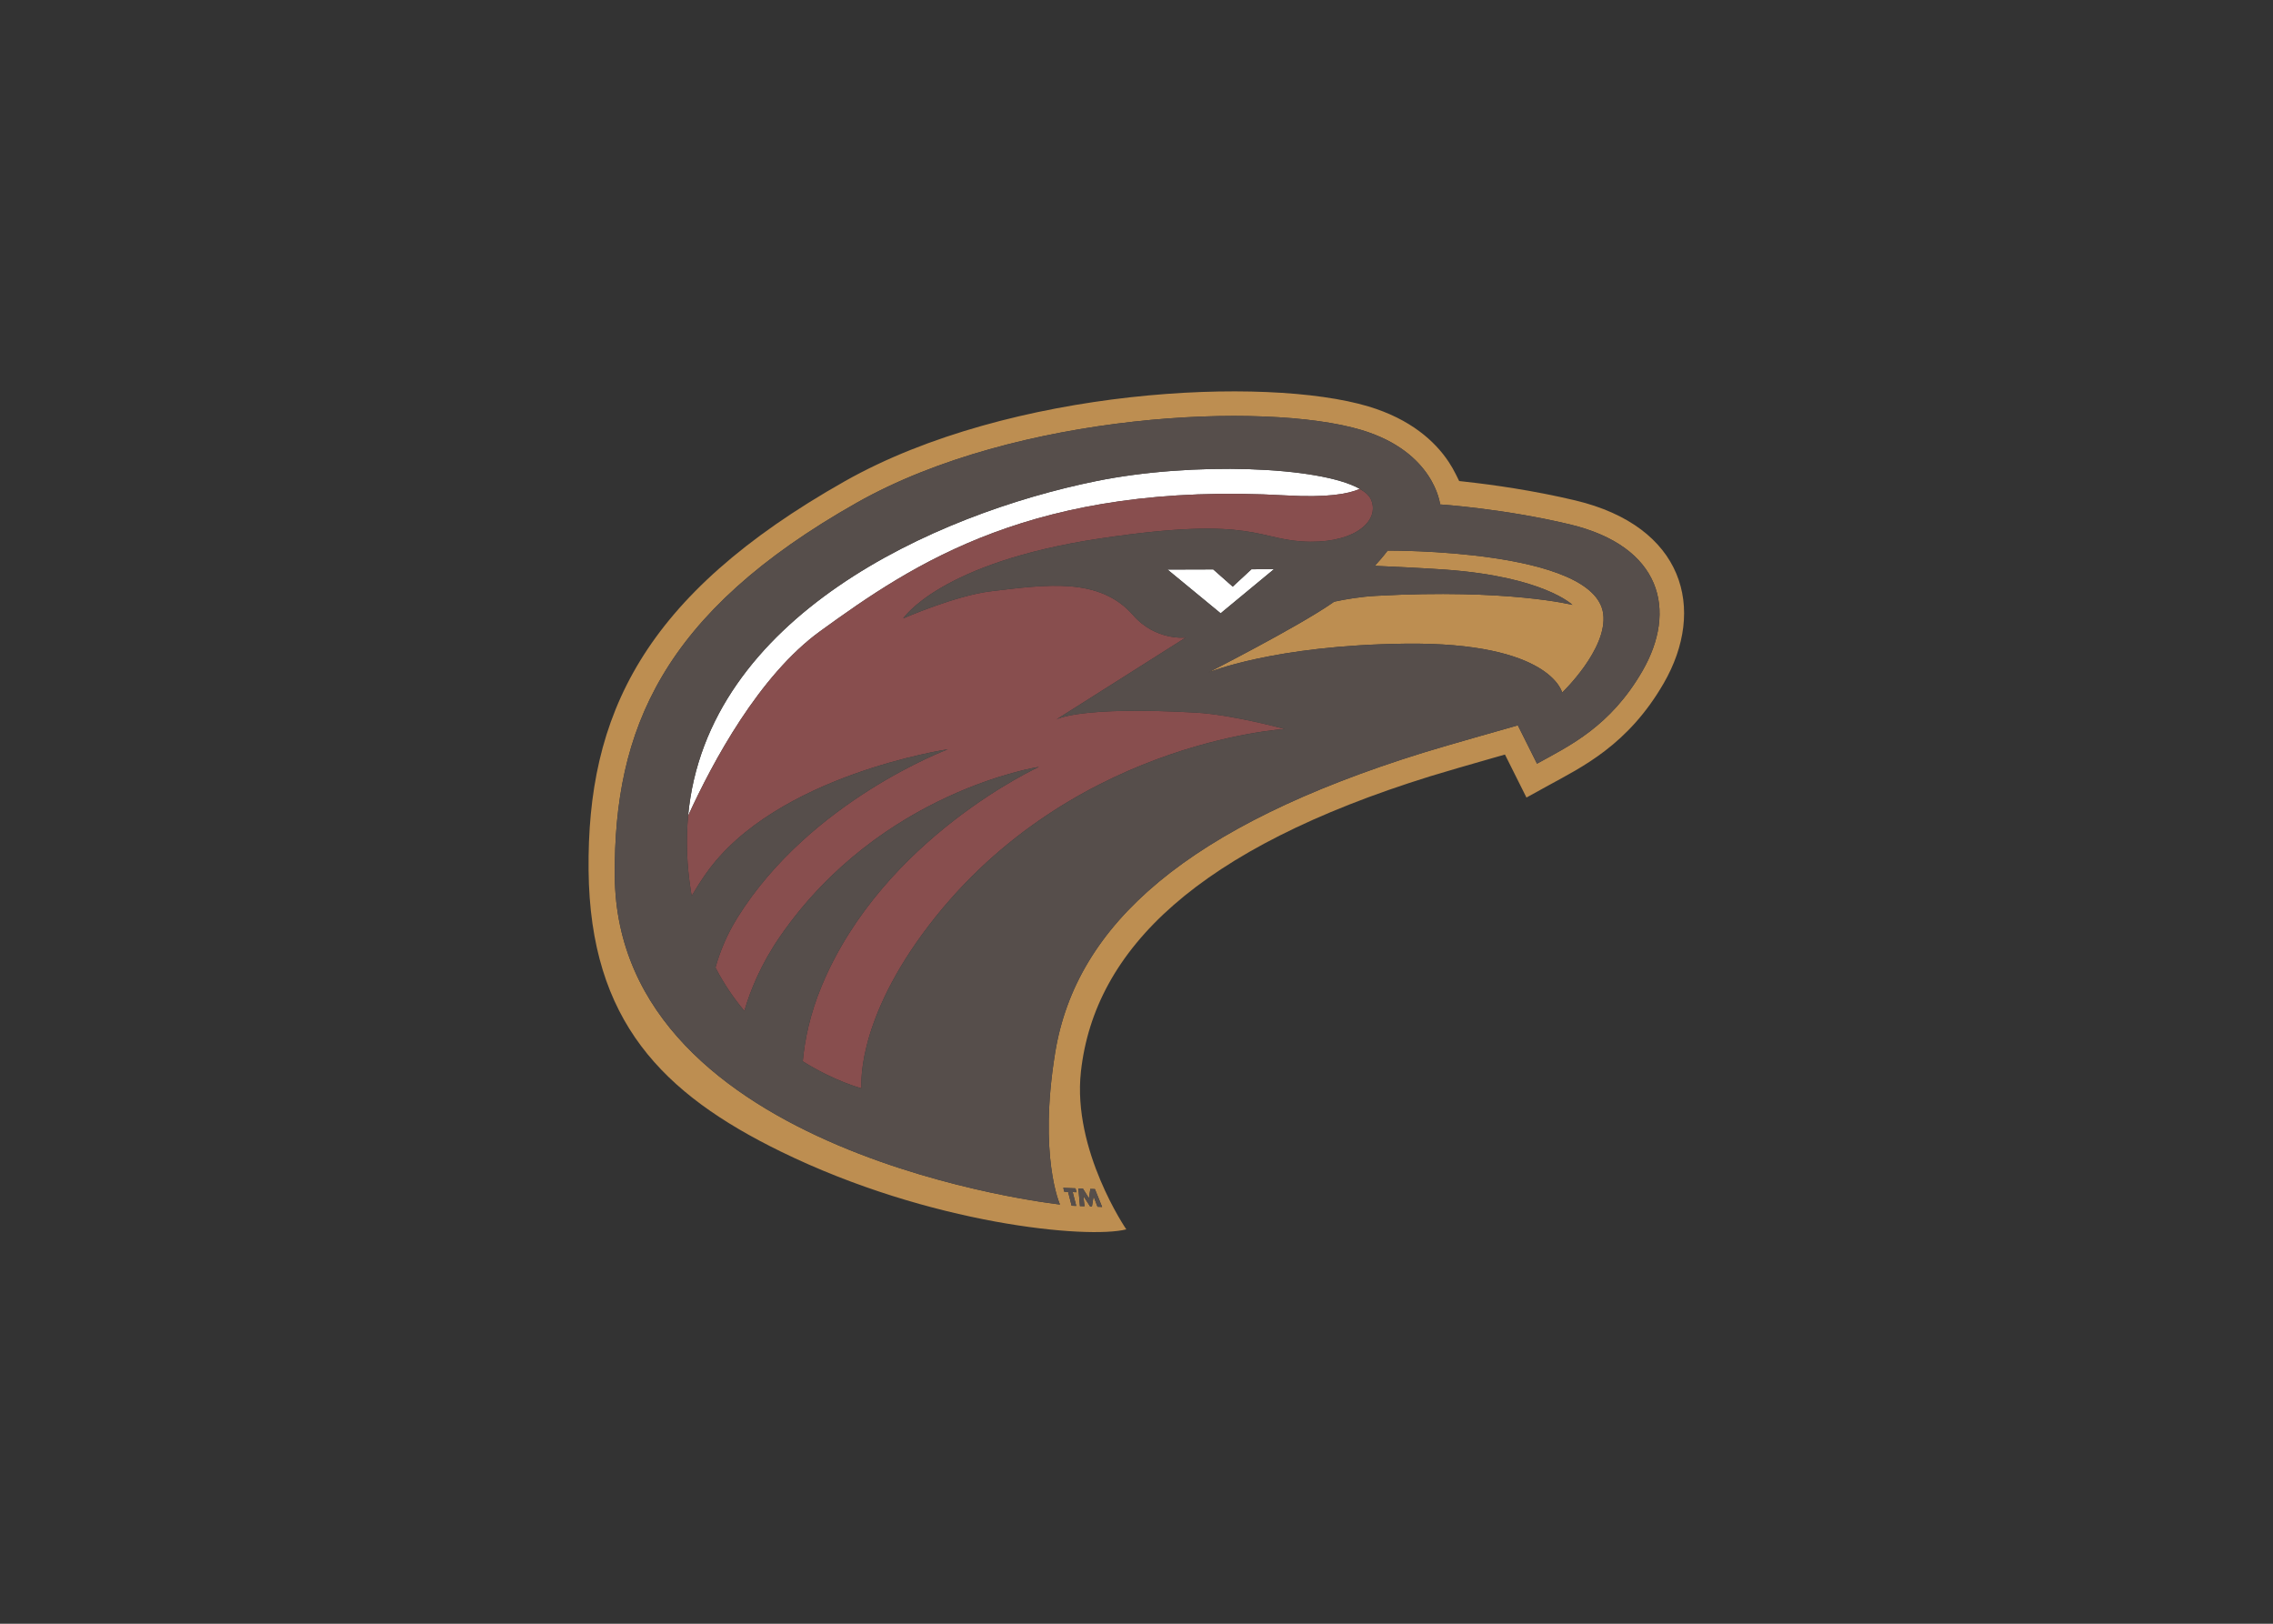 <svg clip-rule="evenodd" fill-rule="evenodd" stroke-linejoin="round" stroke-miterlimit="1.414" viewBox="0 0 560 400" xmlns="http://www.w3.org/2000/svg"><rect x="0" y="0" width="560" height="400" fill="#333333" stroke="none"/><g fill-rule="nonzero" transform="matrix(.328 0 0 .328 144.81 96.32)"><path d="m174.596 180.37c69.543-50.358 160.687-112.729 350.146-101.93 29.934 1.712 46.31-.952 55.104-4.94-29.83-16.926-125.614-20.492-197.802-5.859-121.638 24.691-292.797 101.93-306.682 251.41 18.457-40.435 53.366-105.461 99.234-138.681z" fill="#fff"/><path d="m469.799 133.995-34.342.104 39.903 32.864 40.066-33.144-16.902.07-14.079 13.045z" fill="#fff"/><path d="m600.794 119.875s-3.362 4.648-9.624 11.43c14.879.666 37.618 1.76 52.819 2.836 74.03 5.285 95.609 26.49 95.609 26.49s-48.574-12.224-147.276-6.793c-11.805.643-22.889 2.507-31.712 4.408l-1.444 1.029c-26.233 18.148-93.218 52.21-93.218 52.21s48.736-20.545 148.058-21.714c109.397-1.31 117.879 36.716 117.879 36.716s34.192-32.582 30.848-59.061c-6.169-48.902-161.939-47.551-161.939-47.551z" fill="#bd8e51"/><path d="m792.138 210.35c-24.082 41.617-54.461 55.964-79.151 69.552l-14.389-28.789s-53.782 15.166-71.322 20.615c-176.012 54.66-260.495 128.433-276.234 225.357-12.664 77.888 3.631 113.898 3.631 113.898s-333.185-36.354-334.401-247.165c-.625-109.062 35.168-197.083 181.933-279.988 119.891-67.744 306.94-76.133 378.889-54.553 54.905 16.468 59.133 55.91 59.133 55.91s47.38 3.081 97.17 14.933c69.352 16.51 81.039 64.767 54.741 110.23zm-420.217 388.717 4.524 7.221 1.029-6.992 3.451.116 5.419 13.413-3.462-.153-2.923-7.705h-.035l-1.228 7.531-1.374-.048-5.022-7.77h-.035l.854 7.601-3.437-.123-1.164-13.236zm-5.017 12.974-3.455-.134-2.672-10.407-2.866-.099-.735-2.924 9.161.357.754 2.935-2.859-.111zm374.773-529.877c-31.69-7.547-62.482-11.798-81.386-13.886l-5.764-.655-2.583-5.22c-1.446-2.917-3.199-6.016-5.327-9.22-10.302-15.505-28.655-32.103-60.215-41.575-76.741-23.036-269.002-14.062-393.276 56.133-152.232 86.016-193.715 176.223-192.521 292.335 1.151 113.255 55.864 167.898 144.597 211.243 111.985 54.713 230.237 65.71 259.301 58.344 0 0-40.633-59.272-34.091-118.441 10.203-92.236 88.23-167.774 262.337-221.848 9.811-3.046 31.033-9.157 47.697-13.922l8.482-2.408 16.144 32.291 16.826-9.268c6.296-3.46 12.962-6.98 19.785-10.961 7.337-4.281 14.838-9.074 22.334-14.821 15.446-11.828 30.741-27.608 44.094-50.69 32.298-55.83 15.324-117.974-66.434-137.431z" fill="#bd8e51"/><path d="m351.831 246.799 97.363-61.635s-22.539 2.683-39.57-16.785c-25.176-28.778-64.815-22.983-106.712-17.985-26.742 3.192-65.96 20.393-65.96 20.393s27.572-41.978 147.496-59.968c119.079-17.851 118.541 2.087 158.274 2.402 34.554.275 52.111-16.131 45.709-31.466-1.251-3.035-4.215-5.794-8.583-8.255-8.793 3.988-25.17 6.652-55.104 4.94-189.465-10.805-280.601 51.567-350.147 101.93-45.872 33.213-80.776 98.246-99.24 138.675-1.654 17.89-1.075 36.793 2.112 56.777.18 1.145.374 2.251.573 3.356 3.344-5.666 6.962-11.319 10.839-16.845 52.139-74.046 181.641-93.235 181.641-93.235s-103.122 38.377-158.011 126.269c-7.984 12.786-13.222 25.601-16.596 37.668 6.372 12.356 13.792 23.148 21.713 32.555 4.42-15.201 12.452-35.18 26.994-56.18 75.538-109.126 194.259-127.105 194.259-127.105s-116.815 53.256-163.079 164.249c-8.946 21.469-12.887 40.925-14.307 56.892 24.269 15.196 44.158 20.294 44.158 20.294s-5.091-46.604 46.025-116.307c105.532-143.895 271.873-153.554 271.873-153.554s-39.101-10.787-67.159-12.348c-87.489-4.906-104.071 4.963-104.561 5.268z" fill="#884e4e"/><g fill="#564e4b"><path d="m731.888 226.487s-8.49-38.02-117.879-36.716c-99.322 1.169-148.06 21.714-148.06 21.714s66.985-34.062 93.219-52.21l1.445-1.024c8.822-1.906 19.901-3.764 31.706-4.413 98.707-5.426 147.281 6.793 147.281 6.793s-21.58-21.205-95.61-26.485c-15.207-1.081-37.939-2.175-52.818-2.841 6.263-6.782 9.624-11.43 9.624-11.43s155.765-1.351 161.933 47.551c3.35 26.479-30.841 59.061-30.841 59.061zm-216.465-92.668-40.06 33.144-39.91-32.864 34.345-.104 14.645 12.939 14.079-13.039zm-263.745 273.614c-51.111 69.703-46.025 116.307-46.025 116.307s-19.889-5.098-44.158-20.288c1.42-15.973 5.361-35.429 14.305-56.898 46.266-110.993 163.081-164.249 163.081-164.249s-118.721 17.979-194.259 127.105c-14.542 21-22.574 40.979-26.994 56.18-7.921-9.407-15.341-20.199-21.713-32.555 3.372-12.067 8.611-24.882 16.596-37.668 54.889-87.892 158.011-126.264 158.011-126.264s-129.502 19.184-181.641 93.23c-3.877 5.526-7.496 11.179-10.834 16.845-.206-1.105-.393-2.211-.578-3.356-3.187-19.984-3.766-38.887-2.105-56.771 13.885-149.48 185.037-226.719 306.681-251.41 72.182-14.633 167.973-11.067 197.803 5.859 4.366 2.461 7.332 5.22 8.583 8.262 6.402 15.328-11.155 31.734-45.709 31.459-39.733-.315-39.197-20.253-158.274-2.402-119.925 17.99-147.498 59.968-147.498 59.968s39.22-17.201 65.962-20.393c41.897-4.998 81.536-10.793 106.712 17.99 17.031 19.463 39.57 16.78 39.57 16.78l-97.363 61.635c.495-.305 17.077-10.174 104.559-5.268 28.058 1.561 67.161 12.353 67.161 12.353s-166.342 9.654-271.873 153.549zm485.718-307.32c-49.791-11.845-97.171-14.926-97.171-14.926s-4.226-39.442-59.133-55.91c-71.947-21.58-258.998-13.191-378.887 54.553-146.767 82.905-182.56 170.919-181.935 279.983 1.217 210.816 334.401 247.17 334.401 247.17s-16.294-36.014-3.631-113.898c15.74-96.924 100.224-170.702 276.235-225.357 17.541-5.449 71.328-20.615 71.328-20.615l14.389 28.783c24.684-13.582 55.069-27.929 79.146-69.546 26.298-45.463 14.609-93.725-54.742-110.237z"/><path d="m377.473 599.296-1.03 6.992-4.519-7.221-3.403-.139 1.159 13.23 3.437.123-.853-7.601h.035l5.028 7.77 1.367.048 1.228-7.531h.035l2.93 7.705 3.46.153-5.425-13.407z"/><path d="m366.339 598.834-9.167-.357.743 2.924 2.864.104 2.666 10.402 3.456.134-2.667-10.383 2.854.111z"/></g></g></svg>